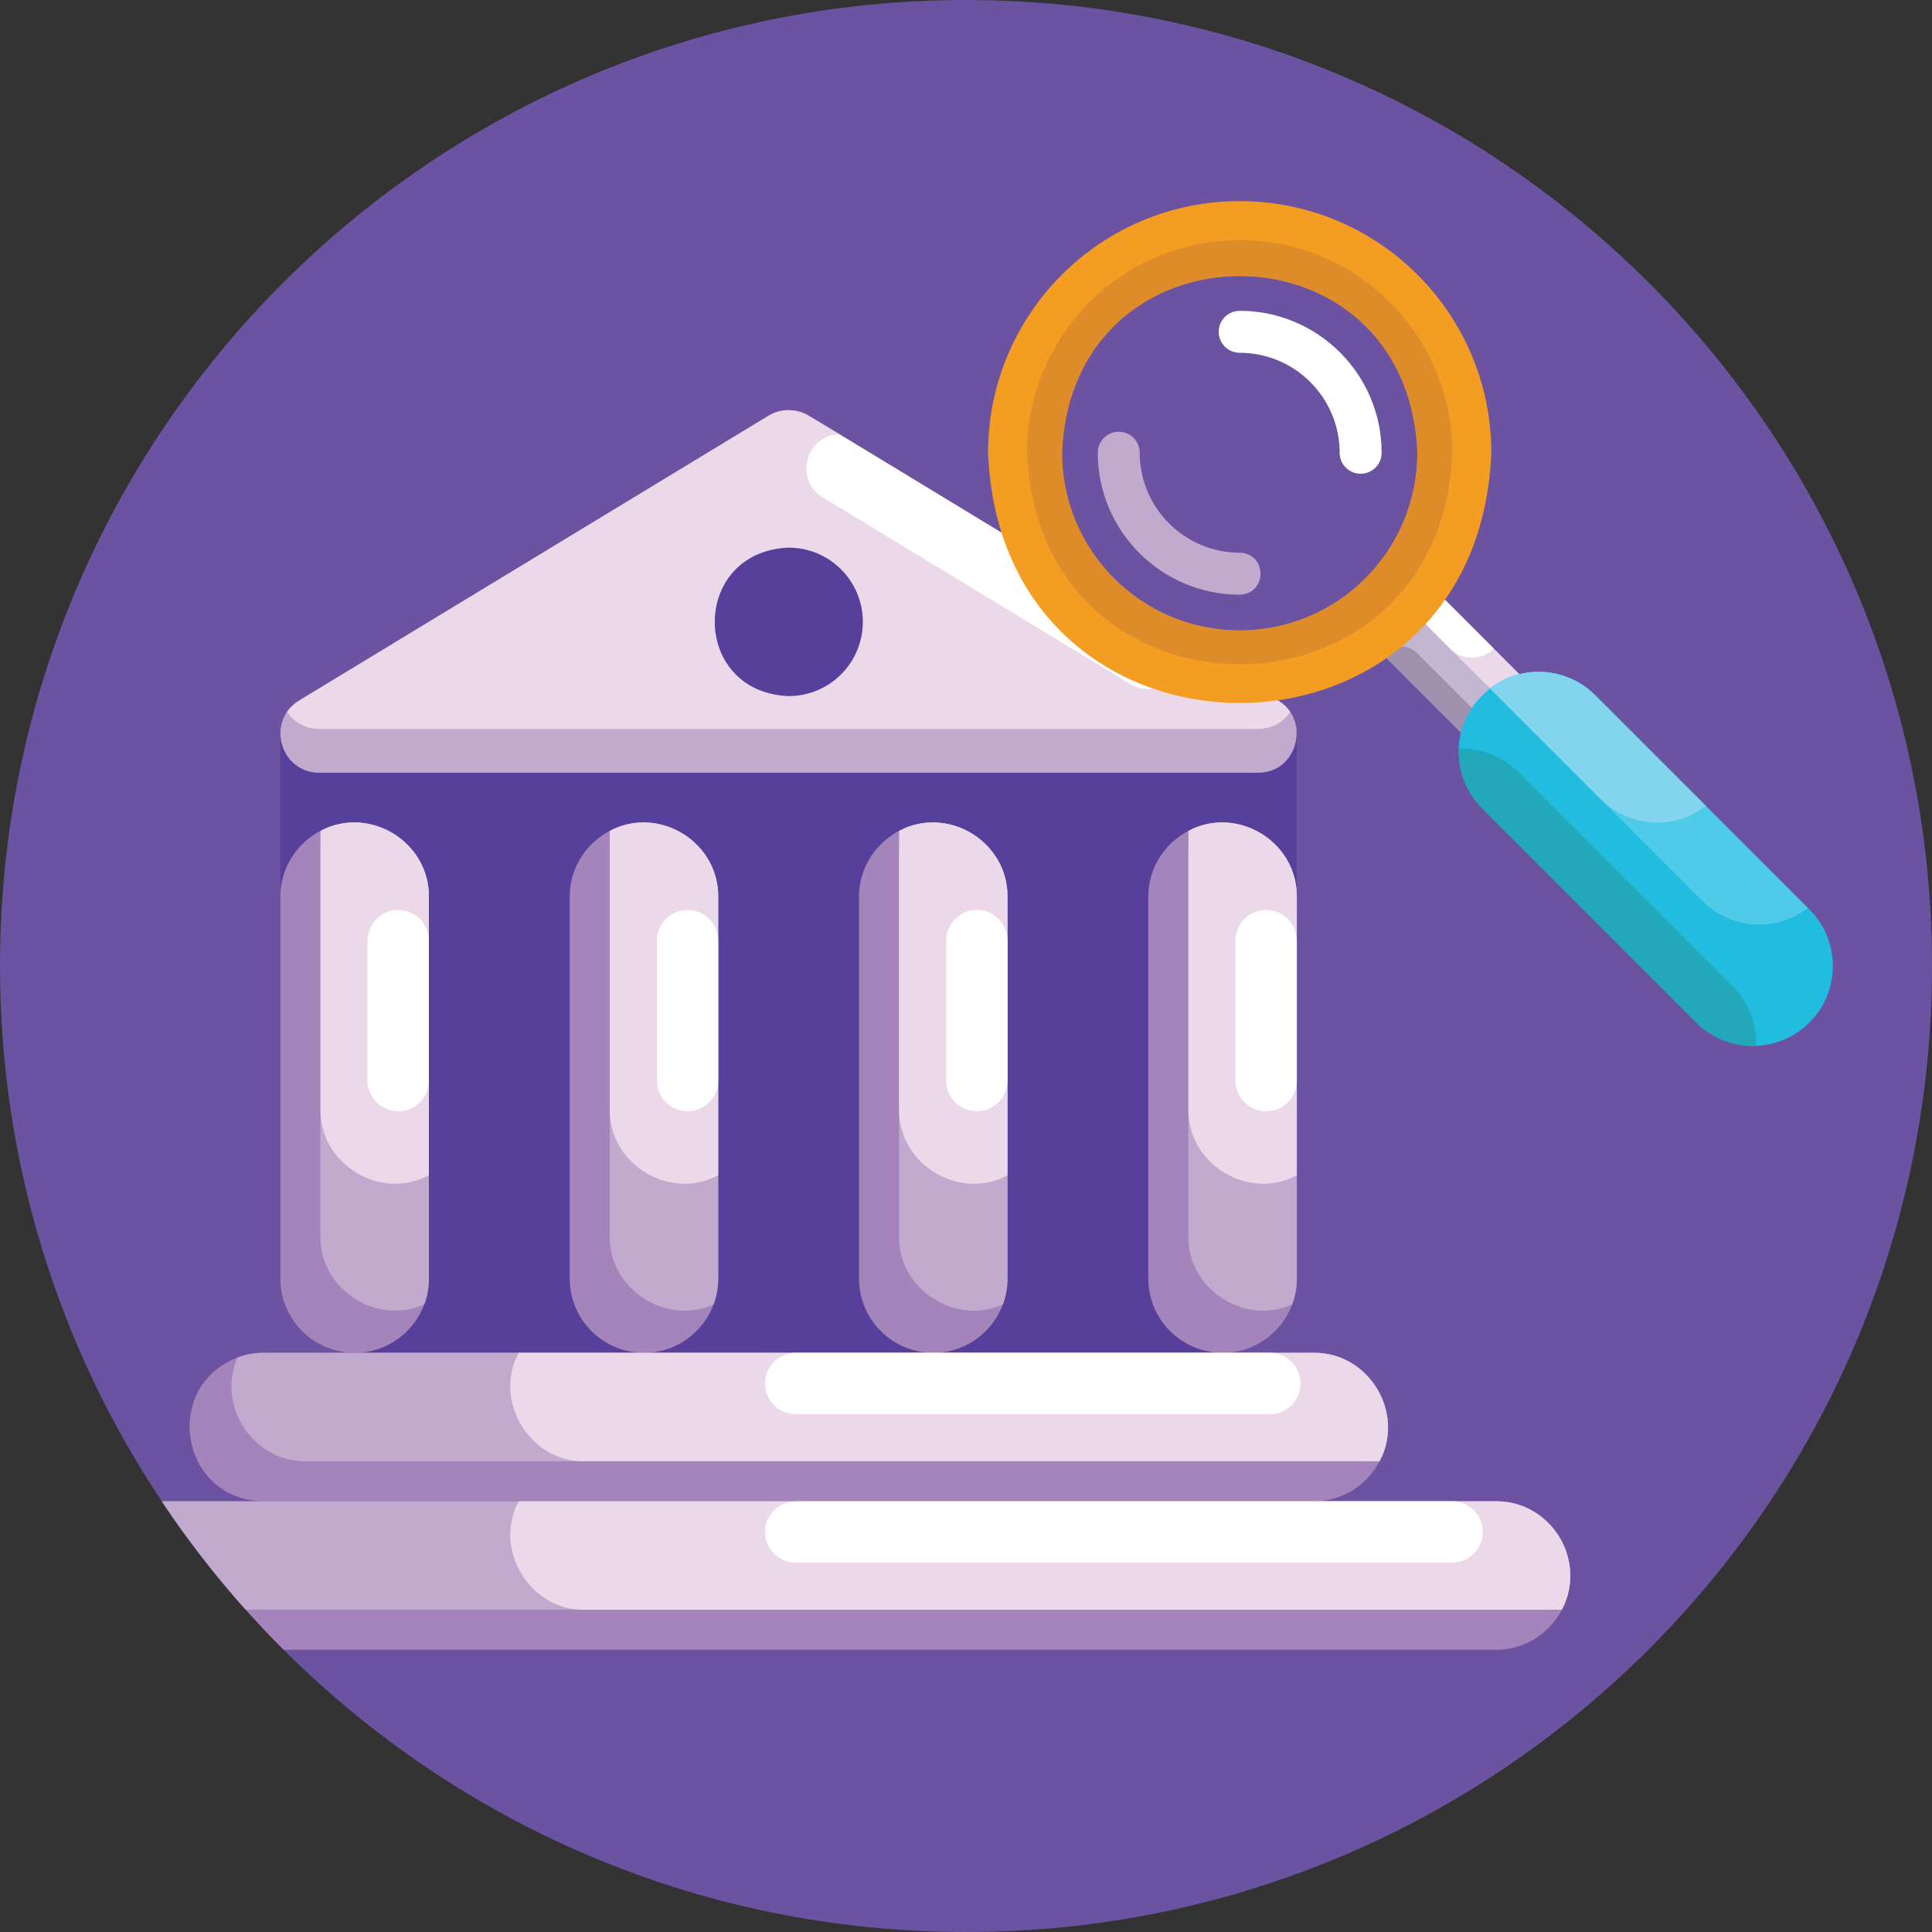 <svg id="Icons" enable-background="new 0 0 512 512" height="512" viewBox="0 0 512 512" width="512" xmlns="http://www.w3.org/2000/svg"><rect x="0" y="0" width="512" height="512" fill="#333333" stroke="none"/><g><path d="m512 256c0 141.38-114.62 256-256 256-70.59 0-134.52-28.58-180.83-74.79-3.45-3.45-6.8-6.98-10.05-10.62-8.07-9.02-15.51-18.62-22.25-28.73-27.08-40.61-42.87-89.39-42.87-141.86 0-141.38 114.62-256 256-256s256 114.62 256 256z" fill="#6c53a2"/><g><path d="m343.665 194.434h-269.354v144.419l19.673 19.661h230.008l19.673-19.661z" fill="#57409b"/><g><g><path d="m113.657 237.651v101.202c.067 10.601-8.709 19.704-19.673 19.661-10.857 0-19.673-8.804-19.673-19.661v-101.202c-.039-10.951 9.048-19.733 19.673-19.673 10.866-.002 19.676 8.807 19.673 19.673z" fill="#a583bb"/><path d="m113.657 237.651v101.202c0 2.403-.435 4.698-1.22 6.823-12.624 5.736-27.745-4.089-27.51-18.043v-101.202c0-2.391.435-4.698 1.22-6.823 12.758-5.698 27.647 4.012 27.51 18.043z" fill="#c2aacf"/><path d="m113.657 237.651v73.8c-12.743 6.884-28.934-2.893-28.73-17.451v-73.812c12.844-6.833 28.877 2.853 28.73 17.463z" fill="#ebd9ea"/><path d="m105.531 294.492c-4.488 0-8.126-3.638-8.126-8.126v-37.094c0-4.488 3.638-8.126 8.126-8.126s8.126 3.638 8.126 8.126v37.094c0 4.488-3.639 8.126-8.126 8.126z" fill="#fff"/></g><g><path d="m343.665 237.651v101.202c.067 10.601-8.709 19.704-19.673 19.661-10.857 0-19.673-8.804-19.673-19.661v-101.202c-.039-10.951 9.048-19.733 19.673-19.673 10.866-.002 19.675 8.807 19.673 19.673z" fill="#a583bb"/><path d="m343.665 237.651v101.202c0 2.403-.435 4.698-1.22 6.823-12.624 5.736-27.745-4.089-27.51-18.043v-101.202c0-2.391.435-4.698 1.22-6.823 12.758-5.698 27.647 4.012 27.51 18.043z" fill="#c2aacf"/><path d="m343.665 237.651v73.8c-12.743 6.884-28.934-2.893-28.73-17.451v-73.812c12.844-6.833 28.877 2.853 28.73 17.463z" fill="#ebd9ea"/><path d="m335.538 294.492c-4.488 0-8.126-3.638-8.126-8.126v-37.094c0-4.488 3.638-8.126 8.126-8.126s8.126 3.638 8.126 8.126v37.094c.001 4.488-3.638 8.126-8.126 8.126z" fill="#fff"/></g><g><path d="m190.326 237.651v101.202c.067 10.601-8.709 19.704-19.673 19.661-10.857 0-19.673-8.804-19.673-19.661v-101.202c-.039-10.951 9.048-19.733 19.673-19.673 10.866-.002 19.676 8.807 19.673 19.673z" fill="#a583bb"/><path d="m190.326 237.651v101.202c0 2.403-.435 4.698-1.22 6.823-12.624 5.736-27.745-4.089-27.51-18.043v-101.202c0-2.391.435-4.698 1.22-6.823 12.758-5.698 27.648 4.012 27.51 18.043z" fill="#c2aacf"/><path d="m190.326 237.651v73.8c-12.743 6.884-28.934-2.893-28.73-17.451v-73.812c12.844-6.833 28.877 2.853 28.73 17.463z" fill="#ebd9ea"/><path d="m182.2 294.492c-4.488 0-8.126-3.638-8.126-8.126v-37.094c0-4.488 3.638-8.126 8.126-8.126s8.126 3.638 8.126 8.126v37.094c0 4.488-3.638 8.126-8.126 8.126z" fill="#fff"/></g><g><path d="m266.995 237.651v101.202c.067 10.601-8.709 19.704-19.673 19.661-10.857 0-19.673-8.804-19.673-19.661v-101.202c-.039-10.951 9.048-19.733 19.673-19.673 10.867-.002 19.676 8.807 19.673 19.673z" fill="#a583bb"/><path d="m266.995 237.651v101.202c0 2.403-.435 4.698-1.22 6.823-12.624 5.736-27.745-4.089-27.51-18.043v-101.202c0-2.391.435-4.698 1.22-6.823 12.759-5.698 27.648 4.012 27.51 18.043z" fill="#c2aacf"/><path d="m266.995 237.651v73.8c-12.743 6.884-28.934-2.893-28.73-17.451v-73.812c12.844-6.833 28.877 2.853 28.73 17.463z" fill="#ebd9ea"/><path d="m258.869 294.492c-4.488 0-8.126-3.638-8.126-8.126v-37.094c0-4.488 3.638-8.126 8.126-8.126s8.126 3.638 8.126 8.126v37.094c0 4.488-3.638 8.126-8.126 8.126z" fill="#fff"/></g></g><g><g><path d="m348.145 358.514h-278.326c-2.403 0-4.698.435-6.823 1.22-20.187 7.743-15.267 37.727 6.824 38.126h278.326c7.596 0 14.19-4.311 17.463-10.615 6.818-12.846-2.835-28.873-17.464-28.731z" fill="#a583bb"/><path d="m348.145 358.514h-278.326c-2.403 0-4.698.435-6.823 1.22-5.726 12.626 4.079 27.743 18.043 27.51h278.326c2.391 0 4.698-.435 6.823-1.22 5.698-12.758-4.012-27.648-18.043-27.51z" fill="#c2aacf"/><path d="m348.145 358.514h-210.667c-6.905 12.652 2.949 29.005 17.451 28.73h210.679c6.833-12.844-2.853-28.877-17.463-28.73z" fill="#ebd9ea"/><path d="m202.744 366.64c0 4.488 3.638 8.126 8.126 8.126h125.654c4.488 0 8.126-3.638 8.126-8.126s-3.638-8.126-8.126-8.126h-125.654c-4.488 0-8.126 3.638-8.126 8.126z" fill="#fff"/></g><g><path d="m416.12 417.53c.058 10.626-8.712 19.715-19.67 19.68h-321.28c-12.032-12.018-22.848-25.17-32.3-39.35h353.58c10.87-.001 19.676 8.807 19.67 19.67z" fill="#a583bb"/><path d="m416.12 417.53c0 2.78-.58 5.44-1.63 7.84-2.12.79-4.43 1.22-6.82 1.22h-342.55c-8.07-9.02-15.51-18.62-22.25-28.73h353.58c10.87-.001 19.676 8.807 19.67 19.67z" fill="#c2aacf"/><path d="m396.451 397.86h-258.973c-6.904 12.652 2.948 29.005 17.451 28.73h258.985c6.834-12.844-2.853-28.877-17.463-28.73z" fill="#ebd9ea"/><path d="m202.744 405.986c0 4.488 3.638 8.126 8.126 8.126h173.96c4.488 0 8.126-3.638 8.126-8.126s-3.638-8.126-8.126-8.126h-173.96c-4.488 0-8.126 3.638-8.126 8.126z" fill="#fff"/></g></g><g><path d="m333.321 204.791h-248.663c-8.836 0-12.956-9.835-8.587-16.147.791-1.151 1.859-2.178 3.232-3.01l124.332-75.434c3.288-1.998 7.421-1.998 10.709 0l8.032 4.883c19.19 11.642 98.676 59.863 116.3 70.551 8.579 4.88 5.47 19.177-5.355 19.157z" fill="#c2aacf"/><path d="m312.375 169.682 26.301 15.952c1.373.832 2.441 1.859 3.232 3.01-1.748 2.649-4.716 4.536-8.587 4.536h-248.663c-3.87 0-6.839-1.887-8.587-4.536.791-1.151 1.859-2.178 3.232-3.01l124.332-75.434c3.288-1.998 7.421-1.998 10.709 0 .488.069 94.643 57.602 98.031 59.482z" fill="#ebd9ea"/><path d="m228.66 164.802c0-10.864-8.807-19.671-19.671-19.671-26.093 1.036-26.086 38.31 0 39.342 10.864 0 19.671-8.807 19.671-19.671z" fill="#57409b"/><g><path d="m312.375 169.682c3.836 7.983-5.164 16.229-12.817 11.61 0 0-81.551-49.494-81.551-49.494-7.634-4.65-4.487-16.445 4.37-16.715z" fill="#fff"/></g></g></g><g id="Magnifying-glass_2_"><g><path d="m372.086 153.766h21.839v41.395h-21.839z" fill="#c1b7d3" transform="matrix(.707 -.707 .707 .707 -11.184 321.925)"/><path d="m376.092 152.106 29.271 29.271c-3.197 3.197-8.383 3.201-11.584 0l-17.687-17.687c-3.197-3.196-3.197-8.387 0-11.584z" fill="#ebd9ea"/><path d="m389.92 196.82-23.629-23.629c2.581-2.581 6.767-2.584 9.351 0l14.277 14.277c2.582 2.581 2.582 6.772.001 9.352z" fill="#9f90ae"/><path d="m376.092 152.106 19.782 19.782c-3.197 3.197-8.383 3.201-11.584 0l-8.198-8.198c-3.197-3.196-3.197-8.387 0-11.584z" fill="#fff"/></g><g><path d="m422.73 184.246 56.789 56.789c8.267 8.267 8.267 21.674 0 29.942-8.25 8.252-21.656 8.281-29.942 0l-56.789-56.789c-4.34-4.34-6.398-10.09-6.181-15.776.151-10.949 10.09-20.615 21.152-20.365 5.422-.001 10.835 2.063 14.971 6.199z" fill="#22bce0"/><path d="m402.374 204.602 56.789 56.789c4.335 4.335 6.403 10.085 6.19 15.767-5.681.222-11.436-1.841-15.776-6.181l-56.789-56.789c-4.34-4.34-6.398-10.09-6.181-15.776 5.723-.201 11.419 1.852 15.767 6.19z" fill="#22a8b9"/><path d="m422.73 184.246 56.368 56.368c-8.3 6.412-20.273 5.811-27.888-1.804l-56.363-56.363c8.366-6.452 20.315-5.773 27.883 1.799z" fill="#4fcae8"/><path d="m407.759 178.046c5.422 0 10.835 2.063 14.971 6.199l29.34 29.34c-8.3 6.412-20.273 5.811-27.888-1.804l-29.336-29.336c3.795-2.932 8.356-4.394 12.913-4.399z" fill="#83d5ef"/></g><g><path d="m328.527 53.3c-36.822 0-66.676 29.854-66.676 66.683 3.51 88.449 129.864 88.417 133.359-.001 0-36.827-29.854-66.682-66.683-66.682zm0 113.784c-26.007 0-47.094-21.087-47.094-47.101 2.482-62.481 91.724-62.457 94.195 0 0 26.014-21.087 47.101-47.101 47.101z" fill="#f39e22"/><path d="m328.527 63.638c-31.117 0-56.345 25.222-56.345 56.345 2.97 74.744 109.74 74.716 112.697 0 0-31.123-25.228-56.345-56.352-56.345zm0 103.446c-26.007 0-47.094-21.087-47.094-47.101 2.482-62.481 91.724-62.457 94.195 0 0 26.014-21.087 47.101-47.101 47.101z" fill="#dd8c29"/><g><path d="m360.583 125.544c-3.071 0-5.561-2.49-5.561-5.561 0-14.607-11.884-26.491-26.491-26.491-3.071 0-5.561-2.49-5.561-5.561s2.49-5.561 5.561-5.561c20.74 0 37.614 16.874 37.614 37.614-.001 3.071-2.49 5.56-5.562 5.56z" fill="#fff"/></g><g><path d="m328.531 157.597c-20.741 0-37.614-16.874-37.614-37.614 0-3.071 2.49-5.561 5.561-5.561s5.561 2.49 5.561 5.561c0 14.607 11.884 26.491 26.492 26.491 7.338.218 7.358 10.897 0 11.123z" fill="#c2aacf"/></g></g></g></g></svg>